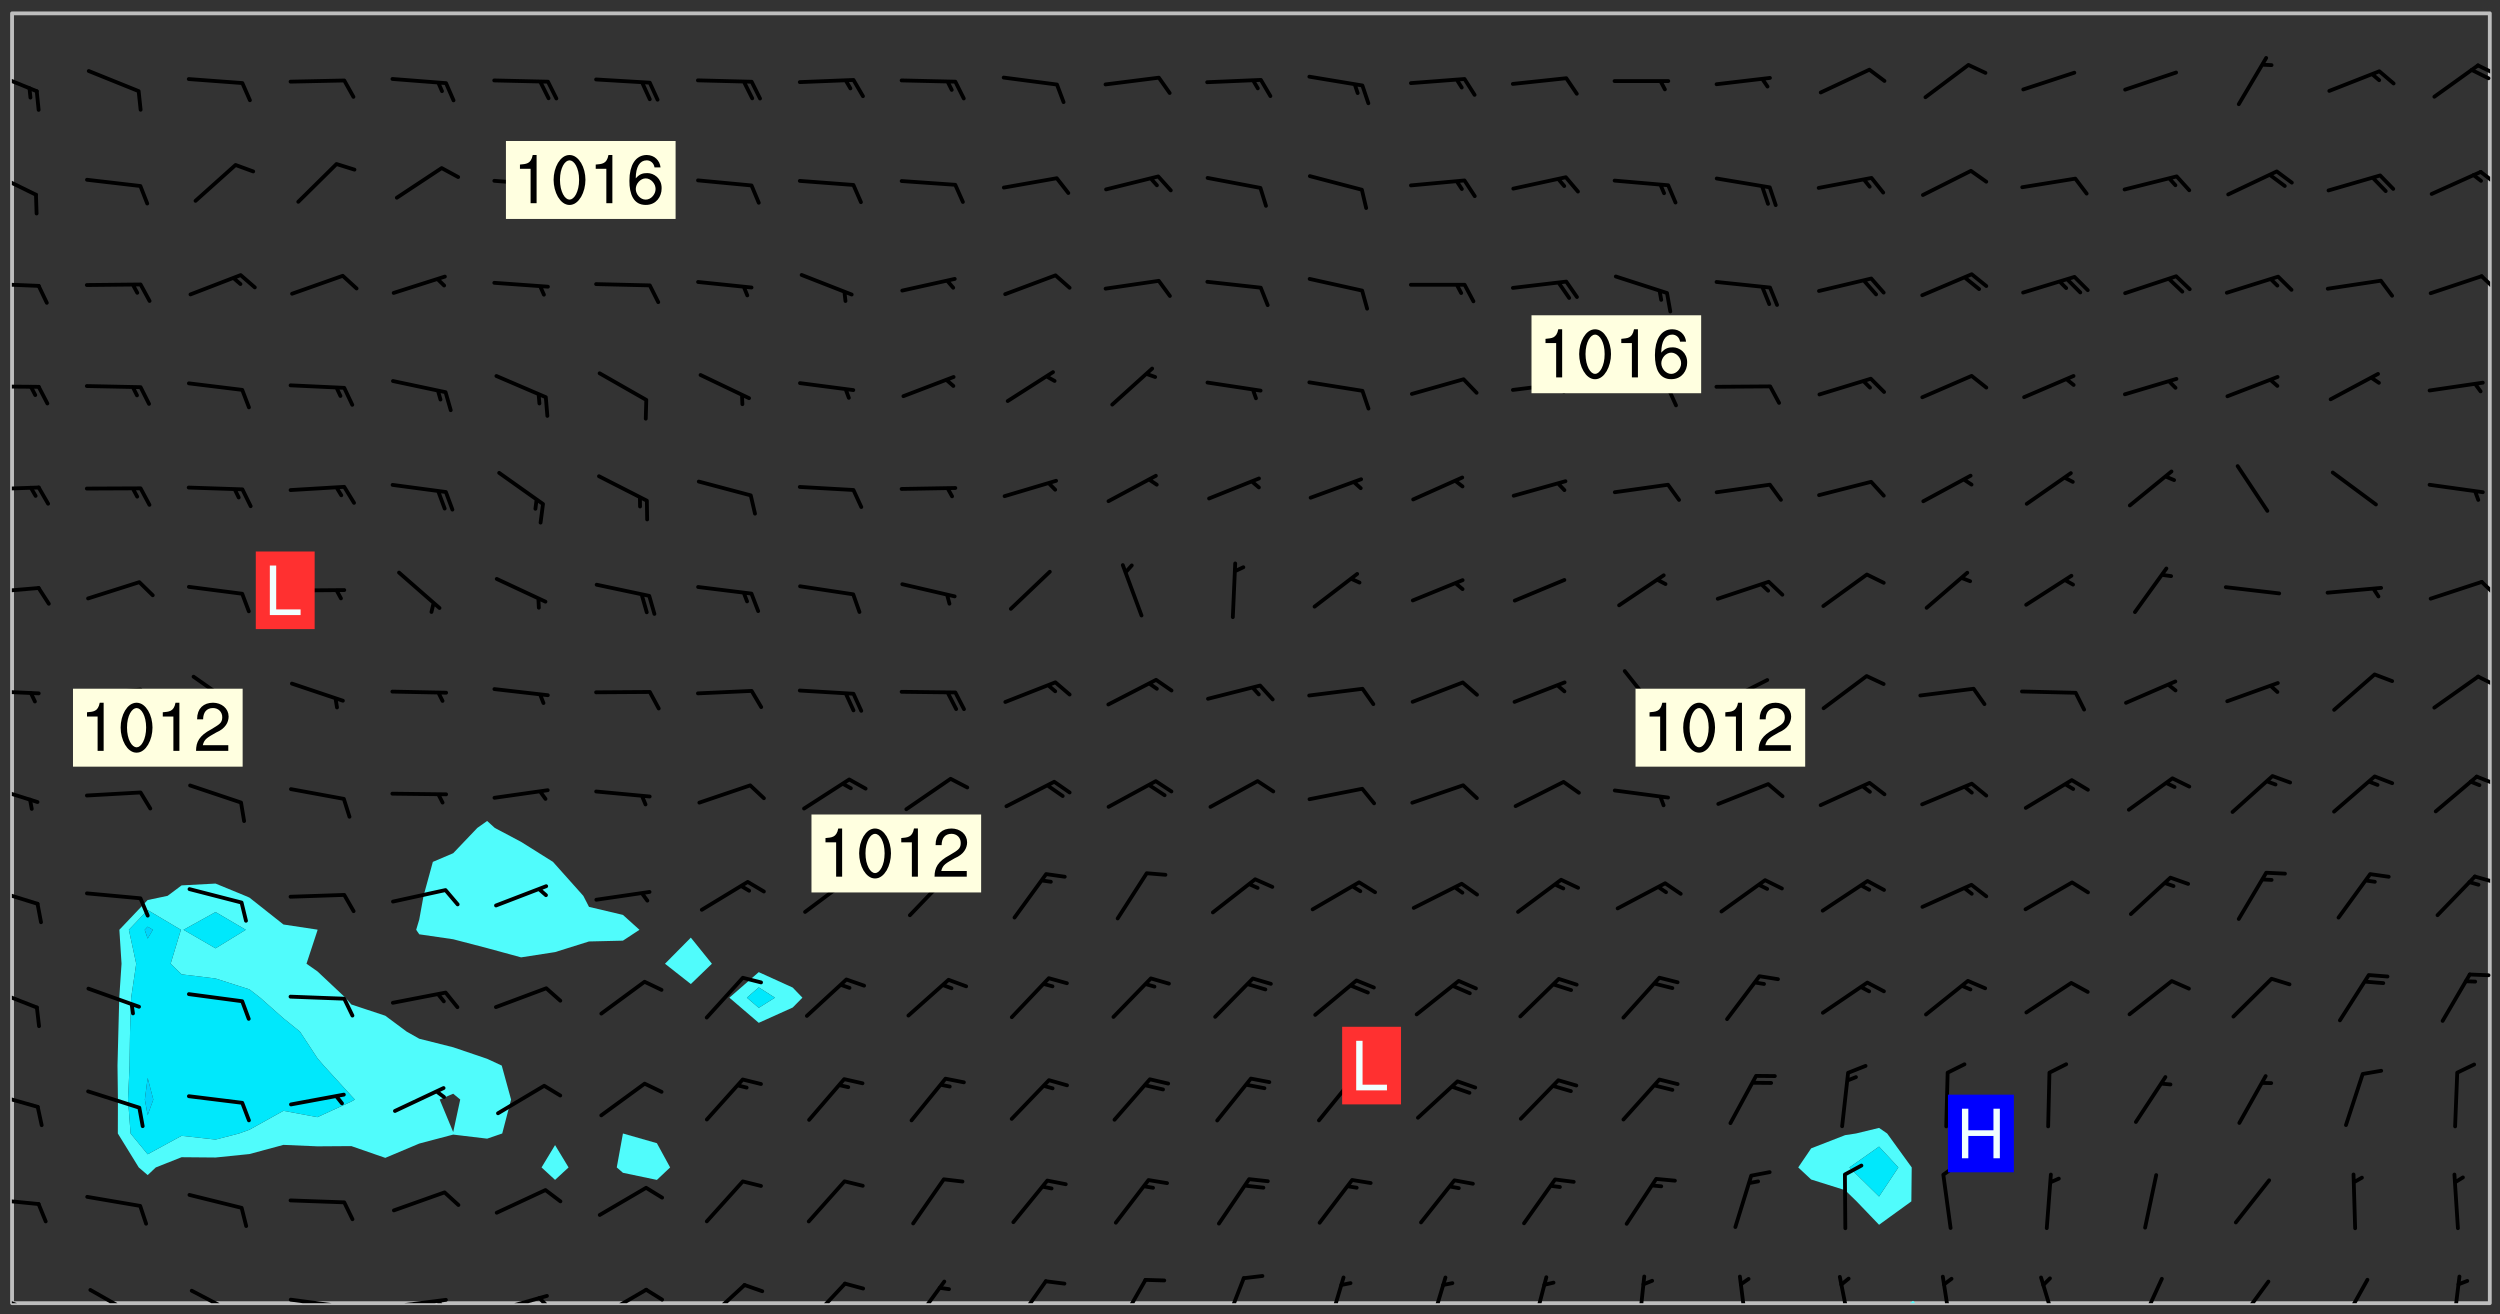 <svg xmlns="http://www.w3.org/2000/svg" role="img" xmlns:xlink="http://www.w3.org/1999/xlink" viewBox="142.45 309.95 326.84 171.84"><rect x="142.45" y="309.95" width="326.84" height="171.84" fill="#333333" stroke="none"/><defs><clipPath id="a"><path d="M144 311.672h1v168.656h-1zm0 0"/></clipPath><clipPath id="b"><path d="M144 311.672h324v168.656H144zm0 0"/></clipPath><clipPath id="c"><path d="M392 480h1v.328h-1zm0 0"/></clipPath><clipPath id="d"><path d="M467 311.672h1v168.656h-1zm0 0"/></clipPath><clipPath id="e"><path d="M144 478h4v2.328h-4zm0 0"/></clipPath><clipPath id="f"><path d="M154 478h7v2.328h-7zm0 0"/></clipPath><clipPath id="g"><path d="M167 478h7v2.328h-7zm0 0"/></clipPath><clipPath id="h"><path d="M180 479h8v1.328h-8zm0 0"/></clipPath><clipPath id="i"><path d="M186 480h2v.328h-2zm0 0"/></clipPath><clipPath id="j"><path d="M193 479h8v1.328h-8zm0 0"/></clipPath><clipPath id="k"><path d="M199 479h2v1.328h-2zm0 0"/></clipPath><clipPath id="l"><path d="M206 479h9v1.328h-9zm0 0"/></clipPath><clipPath id="m"><path d="M212 479h3v1.328h-3zm0 0"/></clipPath><clipPath id="n"><path d="M220 478h8v2.328h-8zm0 0"/></clipPath><clipPath id="o"><path d="M226 478h4v2.328h-4zm0 0"/></clipPath><clipPath id="p"><path d="M234 477h7v3.328h-7zm0 0"/></clipPath><clipPath id="q"><path d="M247 477h7v3.328h-7zm0 0"/></clipPath><clipPath id="r"><path d="M261 477h6v3.328h-6zm0 0"/></clipPath><clipPath id="s"><path d="M274 477h6v3.328h-6zm0 0"/></clipPath><clipPath id="t"><path d="M288 477h5v3.328h-5zm0 0"/></clipPath><clipPath id="u"><path d="M302 476h4v4.328h-4zm0 0"/></clipPath><clipPath id="v"><path d="M315 476h4v4.328h-4zm0 0"/></clipPath><clipPath id="w"><path d="M329 476h3v4.328h-3zm0 0"/></clipPath><clipPath id="x"><path d="M342 476h3v4.328h-3zm0 0"/></clipPath><clipPath id="y"><path d="M356 476h2v4.328h-2zm0 0"/></clipPath><clipPath id="z"><path d="M369 476h3v4.328h-3zm0 0"/></clipPath><clipPath id="A"><path d="M382 476h3v4.328h-3zm0 0"/></clipPath><clipPath id="B"><path d="M396 476h2v4.328h-2zm0 0"/></clipPath><clipPath id="C"><path d="M409 476h3v4.328h-3zm0 0"/></clipPath><clipPath id="D"><path d="M421 476h5v4.328h-5zm0 0"/></clipPath><clipPath id="E"><path d="M434 477h6v3.328h-6zm0 0"/></clipPath><clipPath id="F"><path d="M448 477h5v3.328h-5zm0 0"/></clipPath><clipPath id="G"><path d="M462 476h3v4.328h-3zm0 0"/></clipPath><clipPath id="H"><path d="M144 466h4v2h-4zm0 0"/></clipPath><clipPath id="I"><path d="M144 452h4v3h-4zm0 0"/></clipPath><clipPath id="J"><path d="M144 438h4v4h-4zm0 0"/></clipPath><clipPath id="K"><path d="M465 437h3v1h-3zm0 0"/></clipPath><clipPath id="L"><path d="M144 425h4v4h-4zm0 0"/></clipPath><clipPath id="M"><path d="M465 424h3v2h-3zm0 0"/></clipPath><clipPath id="N"><path d="M144 412h4v4h-4zm0 0"/></clipPath><clipPath id="O"><path d="M465 411h3v2h-3zm0 0"/></clipPath><clipPath id="P"><path d="M144 400h4v1h-4zm0 0"/></clipPath><clipPath id="Q"><path d="M466 398h2v2h-2zm0 0"/></clipPath><clipPath id="R"><path d="M144 386h4v2h-4zm0 0"/></clipPath><clipPath id="S"><path d="M466 385h2v3h-2zm0 0"/></clipPath><clipPath id="T"><path d="M144 373h4v2h-4zm0 0"/></clipPath><clipPath id="U"><path d="M144 360h4v1h-4zm0 0"/></clipPath><clipPath id="V"><path d="M144 346h4v2h-4zm0 0"/></clipPath><clipPath id="W"><path d="M466 345h2v4h-2zm0 0"/></clipPath><clipPath id="X"><path d="M144 332h4v4h-4zm0 0"/></clipPath><clipPath id="Y"><path d="M466 332h2v3h-2zm0 0"/></clipPath><clipPath id="Z"><path d="M144 318h4v5h-4zm0 0"/></clipPath><clipPath id="aa"><path d="M466 318h2v2h-2zm0 0"/></clipPath><clipPath id="ab"><path d="M465 318h3v3h-3zm0 0"/></clipPath><g id="ac" clip-path="url(#clip1)"><path fill="#fff" fill-opacity="0" fill-rule="evenodd" d="M0 0h1000v1000H0zm0 0"/><path fill="#d3d3d3" fill-opacity="0" fill-rule="evenodd" d="M162.152 355.867l-.234.293.059.234.117.172.176.234.293.348.113.059.117-.172.059-.234.176-.176.465-.176h.699l.234.293.289.816.059.176.176.23.352.234.699.699.172.176.234.348.234.41.289.582.41.465.23.234.234.176.117.23.176.293.172 1.164v.234l.059.289.059.117.117.117.348.41.117.172.176.176.176.234.117.172.172.352.059.234.234.406.234-.059-.176.176-.059.93h-.582l-.234-.113-.348.113-.117.117-.059.293-.059.176-.117.172-.465.293-.059.234-.059.113v.645l.059.172v.41l.059.059v.406l.059.406.117.176.059.059.23.641-.059.293v.699l-.059.582v.234l-.059.23-.055.352v1.922l.055.117h.426l-.367.117-.023.352.891 1.168 1.742.539 1.34.359v.539l.09.809.535.715 1.52.27.891-.086.09 1.164.535.18 1.16-.18 2.055-.984 1.16-.363 1.879-.176 1.695-.18-.18.719-1.516.086-1.25.09-.805.27-1.074.809.27.719.535.898-.18.625-.266.809.266 1.078.625.898.805.18 1.25-.18-.266.723.098.504.055.293v.172l.059.293v.406l.176.117.352.117h.406l.293-.176.113-.117.059-.117.117-.23.059-.176.352-.465.23-.176.176-.059.176.059.059.176.117.988.055.469.059.172.117.234.176.059.816.059h.289l.117.234.059.406.059.352v1.105l.117.293.117.348.289.699.176.352.582.754.352.176.172.059.469.234.641.465.348.234.293.176.293.055.23.062.816.348.293.176.113.172.352.352.117.176.523.641v.289l.059.352v.348l.059.352.059.289.117.059.172.059h.176l.582.234.176.117.176.289.176.234.113.234.293.23.117.117v.41l.059.055.289.234.234.117.059.117.117.172.059.117.23.234.059.176.234.059.117.059-.117.113-.059.117v.117l-.117.293-.117.289v.582l.176.117.117.059.059.117.117.117.113.059.176.348.059.352.059.406v.176l-.059.176-.117.699v.172l.117.176.293.293h.406l.176.117.117.172.117.293v.234h-.527l-.23-.234h-.234l-.176.059-.059.699.059.348.117.176.176.41.117.23.289.469.176.055h.523l.234.059.758.641.059.293v.234l.059.059.23.348v.352l-.117.172v.293l.293.289.293.176.172.059.293.176.293.117.582.406.289.234.293.176.219.16.016.012.23.176.641.523.176.234.117.176.176.176.113.172v.641l.117.176.469.117.582.117.234.059.23.113.293.117.113.059.586.352.289.172.176.062.176.055.176.059.699.352.289.176.234.055.289.176.234.117.641.406.293.117.172.059.234.059.41.059.23.059.234.117.059.172-.41.176.469.059.059.293.113.234.176.055.234.059.176.059.406.117.641.234.117.172.059.234v.176l-.059.117-.059.406.234.234.117.059.348.117.641.23.176.117.289.117.176.176.234.465.582 1.105.176.176.348.176.176.117.352.117 1.047.523.234.059.465.113.293.059.465.176.758.582.234.234.348.465.176.176.289.234.816.699.293.176.289.289.293.176.293.289.695.641.176.176.293.234.289.234.469.289.641.582.348.234.234.293.348.348.352.465.934.992.348.406.117.176.234.059.113.117.645.176.23.113.234.059.293.176.23.117.934.699.406.406.234.176.406.176.234.117.816.348.348.234.234.117.293.289.23.117.758.352.352.172.23.059.293.117.234.059.871.176h.816l.469.23.172.059.875.699.465.117.293.059.176.059.23.059.469.059.348.059.352.059.406.059h.293l.172.059v.23l.176.176h.293l.348.059.352.059.699.117h.641l.465-.234.293-.176.172-.117.41-.172.289-.176.934-.465.469-.293.523-.293.465-.172.465-.176 1.051-.465.289-.117.41-.117.289-.117.527-.176 1.516-.699.582-.348.289-.059.293-.059.348-.117.875-.23.352-.117h.113l.234-.059.875-.234.234-.059h.812l.352-.059.816-.117.172-.059.352-.055.293-.059.23-.059.816-.176.176-.059h.348l.234-.059.465-.117.758-.172.234-.059h.348l.41-.117.289-.059 1.285-.059h.289l.41-.059.23-.059h.176l.875-.117h.406l.41-.117h.348l.352-.113.871-.059h1.75l1.047.289.41.117.289.117.352.117.289.117 1.051.172.289.059h.293l.293.059.172.059.41.059.172.059.117.059h.117l.117.059.352.059h.113l.41.066 1.922.395 1.926.395 1.52.449 1.695.719 2.145.805 1.605-.719 1.43-.805 1.16-1.078 1.25-.449 3.035-.719 1.875-.359 2.145-1.348 2.234-1.254 2.5-1.258 1.695-.449 1.785-.18 1.16-.27.625.539 1.34-.27.715-.988.984-1.344.445-.18.805-.359 1.875-.539 1.785-.449 1.25-.27 1.16-.09 1.699-.09 1.961-.27 1.25-.09h.539l.625-.09h.891l2.145-.18 2.41-.18 2.59-.09 1.695.18 1.609.09 1.43.359 1.16.719 1.875.988 1.16 1.527.266.715.629.09.355.898.535.539.535 1.527 1.074.359h.535l-.805.535.09 1.707.715 2.695.891.805.895.988.715 1.258 1.785.539 1.52-.18.355 1.344 1.609-.805.98-.539.27.27.316-.215.219-.145.801.449.449-.359h.355l.535-.27.539-.719.535-.27.625-.988 1.16.449.84.371 1.395.617 1.695-.18h1.605l1.785.09.18-1.707.535-1.344.805.27.492.848.402.406-.09.539v.359l.715.449.711-.27h1.43l.359.988.445 1.258.715 1.344 1.25.629 1.695.629.715-.18.18-.539.98-.09.449.359.086 1.258-.266.629-.535.18v.539l.715.984.266.539.984.988.801 1.078-.266.359-.09.898-.625 2.332-.355 2.066-.09 1.793-.18.719-.09.539v1.438l-.98 1.883-.359 1.707-.535.898-.805 1.168-.266.539 2.055 1.254.086.359-.355.539-.09-.18v.809l.09 1.438-.445.715-1.074.094-.266.715.535.898.805.719 1.16.809 1.34.27.445.359-.355.449-1.789-.09-1.25-.449-.715-.719-.625-.09-.176 3.59-.188 1.309h89.359V311.703h-55.27v49.082l.762.125 3.289.543 2.023 2.836v2.754l2.352.332 2.348.332h4.051l-1.379 4.16-2.023.707-2.023.703-.543.344-2.594 1.617-.188.117-2.023-2.078-.73-2.742-2.672-2.078-1.375-3.5-.066-.082-1.957-2.672 2.75-1.418v-49.082H294.422v91.414l.117.031.133.012.074.074.105.047.09.059.086.059.09.059.297.297.059.09.031.117.027.117.016.137-.031.117-.059.09-.059.086-.043.105-.047.102-.027.121v.145l.176.27.148.148.074.086.074.074.043.105.062.09.059.086.043.105.059.09.047.102.043.105.059.086.117.18.074.074.062.086.059.09.043.105.059.09.059.086.062.09.059.09.043.102.117.18.074.074.059.086.074.074.09.059.105.047h.148l.133-.016.133.016.102-.047.074-.074.047-.102-.016-.133v-.148l-.047-.105-.027-.117-.047-.102-.027-.121-.043-.102-.062-.09-.043-.102-.043-.105-.031-.117-.016-.133-.012-.137.086-.059.059-.086.121-.031.043.105.016.133v.117l.059.102.059.09.09.059.148.148.059.09.043.105-.012.102.086.059.105.047.086.059.09.059.074.074-.117.027-.105.047-.086.059-.074.074-.059.09-.062.086-.027.121-.047.102-.043.105-.031.117-.012.133-.016.133v.148l.027.117.047.105.043.102.059.09.074.074.09.059.074.074.09.059.059.09.043.105.047.102.117.031.133.016h.148l.117-.031.105.043.043.105.047.102.027.121L299.5 410l.027.117.031.121.027.117.105.043.102.047.133-.016.148.148.062.086.074.074.07.074.09.062.105.043.102.043.117.031.137.016.117-.031.074-.074.027-.117-.012-.133-.031-.121-.027-.117.043-.105h.117l.09.062.117.027h.148l.133.016h.148l.133.016.133-.016h.148l.133-.016.133-.012.137.012.117-.027.133-.016.191-.059-.059.176-.016.133-.027.121-.016.133-.059.086-.133.016-.105.047-.105.043-.117.031-.117.027-.266.031h-.148l-.133.016-.074.074.059.086.148.148.117.18.074.07.09.062.09.059.086.059.09.059.102.043.105.062.105.043.086.059.105.047.102.043.18.117.059.09-.043.102-.047.105.016.133.223.223.059.09.043.102.031.121.043.102.016.133.031.117.012.137.031.117.148.148.102.043.105.043.117.031.133.016.137.016h.117l.117-.031.09-.059.043-.105.047-.102.043-.105.031-.117.012-.133v-.148l-.012-.133-.016-.133-.031-.117-.043-.105-.047-.105-.043-.102-.043-.105-.016-.133.016-.133.027-.117.031-.117.027-.121.047-.102.09-.059.086-.062.074-.074.09-.059.223-.223.059-.086.074-.074.117-.18.059-.086v-.148l-.074-.074-.102-.047-.105-.043-.102-.043-.059-.09-.047-.105-.027-.117.09-.059.117-.031.102-.043.18-.117.148-.148.012-.133-.012-.105-.09-.059-.133.016h-.148l-.133.016-.133-.016-.121-.031-.086-.059-.074-.074-.059-.09-.062-.086-.117-.18-.059-.086.031-.121.086-.059.121-.031.059-.086v-.121l-.031-.117-.059-.09-.059-.086-.047-.105-.027-.117-.016-.133.059-.09.074-.074.09-.059.117-.18.074-.074.059-.086.148-.148.121-.031.133-.016.133.016.074.074.043.105.016.133-.031.117-.117.031-.133.012-.148.148-.043.105-.047.102-.027.121-.031.117v.148l.031.117.043.105.059.09.074.07.074.074.117.031.121.027.117-.027.133-.016h.117l.09.059.074.074.047.105.059.086.102.047.133.016.105.043.086.059-.012.105-.074.074-.18.117-.059.09-.09.059-.07.074-.074.074-.062.09-.027.117-.016.133.016.133-.016.133v.148l.016.133.027.117.031.121.074.074.09.059.086.059.09.059.117.031v.086l-.102.047-.09.059-.266.031-.117.027h-.148l-.105.043-.102.047-.059.09-.062.234-.012.133-.031.121-.016.133v.293l-.012.133.012.137.016.133.133.016.133.012.121.031.086.059.074.074.047.105.043.102.016.133v.445l-.016.133v.445l.031.266.027.117.016.133.031.117.086.211.031.266v.148l-.031.117-.027.117-.031.121-.027.117-.031.117-.031.121-.012.133-.016.133.09.059.117-.031.102.016.047.105-.031.266v.441l-.043.105-.047.105-.043.102-.043.105-.059.086-.031.121-.043.117-.031.117-.016.133.016.133.059.09.105.047.086.059.059.086-.012.137-.031.117-.043.102v.445l-.016.133v.148l-.031.117-.043.105-.027.117-.047.105-.043.102-.031.121-.027.117-.031.133-.031.117-.027.117-.043.105-.031.117-.031.121-.012.133-.016.133v.297l.027.117v.148l.047.398.027.117.059.09.121.031h.148l.133-.016.059.09v.117l-.059.09-.09.059-.102.043-.105.047-.09.059-.086.059-.137.016-.117-.031-.133-.016-.102.047-.062.086-.012.137-.016.133-.031.117-.027.117-.016.133-.031.121v.297l.016.133.031.117v.148l.012.133v.148l-.027.117-.047.102-.027.121-.031.117-.059.09-.074.074-.102.043-.105.047-.117.027-.121.031-.102-.047.059-.086.105-.047.027-.117.031-.117.027-.121.031-.117v-.148l.016-.133-.031-.117-.043-.105-.105.016-.074.074-.102.043-.09.062-.074.074-.043.102-.016.133-.031.117L304.25 426l-.031.117-.027.117-.031.121-.027.117-.031.117-.043.105-.09.059h-.09l-.117-.031-.031-.086.016-.137-.031-.117v-.148l-.012-.133v-.148l-.062-.234-.027-.121-.043-.102-.047-.105-.059-.086-.059-.09-.043-.105-.062-.086-.148-.148-.07-.074-.105-.047-.105-.043-.102-.043-.297-.297-.09-.074-.086-.059-.105-.043-.09-.062-.086-.059-.105-.043-.09-.059-.086-.062-.074-.07-.105-.047-.086-.059-.105-.043-.09-.062-.102-.043-.105-.043-.086-.059-.105-.047-.105-.043-.102-.047-.09-.059-.102-.043-.105-.043-.09-.062-.117-.027-.133-.016-.133.016H299.75l-.133.016-.117-.031-.09-.059-.074-.074-.09-.059-.102-.047h-.148l-.121-.027-.102-.043-.074-.074-.117-.18-.09-.059-.102-.043-.09-.062-.105-.043-.09-.059-.086-.059-.105-.047-.059-.086-.059-.09-.043-.105-.047-.102-.074-.074-.086-.059-.074-.074-.09-.059-.223-.223-.043-.105-.031-.266.105-.043h.145l.105.043.074.074.09.059.086.059.105.047.09.059.148.148.07.074.148.148.062.086.074.074.086.059.074.074.09.062.09.059.086.059.27.176.102.047.105.043.102.043.047-.074.059-.086.074-.074.07-.074.105.043.074.074.059.09.043.102.047.105.043.105.121.027.117-.027.074-.09.043-.105.059-.09.074-.074.105-.043.117-.027.133.012.09.059.148.148.059.09.043.105.047.102.043.105.043.102.105.047.105.043.133.016.086-.059.059-.09.074-.074.105-.043.117.027.105.047.102.043.105.043.102.047.18.117v.117l-.016.133.016.133.016.137.059.086.102.047.121.027.117.031h.148l.117-.031.059-.09.18-.117.059-.09.074-.074.059-.086.117-.18.18-.117.117.031.09.059.043.074-.016.133v.117l.09.059h.148l.133-.016.133-.012.266-.031.105-.043.117-.031.121-.027.074-.074.07-.074.062-.09-.016-.105-.047-.102-.102-.043-.105-.016-.117.027-.266.031h-.148l-.074-.074-.09-.059-.117-.031-.117-.027-.133-.016h-.148l-.133.016h-.297l-.105-.047-.148-.148-.043-.102-.059-.09.223-.223.086-.059.105-.043.117-.031.133-.016.133.016.137.016.102.043.133-.012.09-.062.102-.043.062-.09-.047-.102-.09-.059-.117-.031-.102-.043-.059-.09-.062-.09v-.117l.016-.133.105-.047.074-.07v-.121l-.09-.059-.031-.117.09-.059.074-.074.043-.105.059-.09.047-.102.016-.133v-.148l-.047-.105-.043-.102-.09-.059-.133-.016-.102-.043-.137-.016-.117-.031h-.445l-.133-.016-.133-.012-.133-.016-.117-.031h-.148l-.133-.016-.133-.012-.266-.031-.121-.043-.086-.059-.074-.074v-.148l.012-.133.105-.047.102-.043.133-.016h.152l.133-.016h.293l.121.031.102.043.09.059.234.062.121-.047.09-.059.102-.043.133-.016.105.043.102.047.133.012.121-.027h.145l.121-.031.117-.027.105-.047.074-.074.086-.059.148-.148.059-.086.047-.105.027-.117.016-.105-.102-.043-.09-.059-.117-.031-.105-.043-.09-.062-.074-.086-.074-.074-.102-.043-.105-.047-.102-.043-.059-.09-.047-.102-.086-.211-.062-.086-.059-.09-.074-.074-.086-.059h-.27l-.117.031-.09.059-.102.043-.133.016-.105-.016-.027-.117-.062-.09-.117-.031-.102-.043-.148-.148-.031-.117-.016-.105.074-.074.18-.117.117-.027.117-.031.137.016.102.043.105.043.102.047.105.043.117.031.133.016.117.027.133.016.105-.016.09-.059-.074-.074-.105-.043-.074-.074-.074-.09-.148-.148-.086-.059-.09-.059-.074-.074-.09-.059-.102-.047-.121-.027-.102-.047-.105-.043-.117-.031-.102-.043-.121-.031h-.148l-.117.031-.105.043-.086.062-.18.117-.086.059-.09.059-.105.047-.086.059-.105.043-.102.043-.105.047-.074.074-.059.09-.059.086-.047.105-.059.086-.074.074-.133-.012-.117-.031h-.117l-.074.074-.09.059-.074.074-.09.059-.086.059-.105.047-.102.043-.137.016-.102-.043-.148-.148-.105-.047h-.086l-.105.047-.102.043-.121.031-.117-.031-.074-.074v-.117l.031-.121.074-.07.059-.09.074-.074.117-.031.105-.043h.293l.133-.016.137-.016.102-.043.09-.059.102-.047.09-.059.133-.012.09.059.133.012.09-.059.086-.059.105-.043.09-.059.086-.062.09-.059.148-.148.059-.086.059-.09.105-.043.133-.016.117.027.121.031.059-.059.059-.09.031-.266.027-.117.105.012.133.016.102-.043.09-.059.059-.09.074-.074.059-.09.047-.102.012-.133-.012-.133-.047-.105-.148-.148-.059-.09-.059-.086-.043-.105v-.445l.016-.133v-.148l.012-.133-.059-.059-.09.059-.102-.043-.18-.117-.086-.059-.062-.09-.059-.09-.074-.074-.086-.059-.121.031-.102.012-.105.047-.086.059-.105.043-.148.148-.09.059-.086.059-.09.062-.105.043-.133.016v-.121l.105-.043.117-.031.074-.07.043-.105v-.148l-.027-.117-.148-.148-.133-.016h-.148l-.117.031-.105.043-.102.043-.09.062-.117.027-.074-.074.012-.133-.043-.102-.043-.105-.09-.059-.117.027-.121.031-.117.031-.102.043-.121.031-.102.043-.105.043-.09.059-.102.016v-.117l.016-.133-.059-.09-.074.043-.148.148-.059.09-.074.074-.047.105-.043.102-.074.074-.059.09-.074.074-.059.086-.074.074-.09.062-.074.07-.074.074-.102.016-.133.016-.105-.043v-.121l.148-.148.043-.102.059-.09.047-.102.043-.105.059-.09.031-.117.043-.102.031-.121.027-.117.047-.105.043-.102.043-.105.074-.07.09-.062.09-.059.102-.043h.297l.266-.031.105-.043-.074-.074-.117-.031-.105-.043-.09-.059-.102-.047-.09-.059-.102-.043-.105-.043-.09-.062-.086-.059-.105-.043-.102-.043-.121-.031-.117-.031-.102-.043L297.5 410.25l-.102-.043-.09-.059-.043-.105-.016-.133.102-.043.133-.016.137.016.133-.016.102-.043.059-.09.016-.105-.09-.059-.074-.074-.102-.043-.09-.059-.148-.148-.043-.105-.016-.133v-.293l-.059-.09-.09-.059-.074-.074-.043-.105-.031-.117-.059-.09-.074-.074-.117-.027-.074-.074-.09-.059-.09-.062-.086-.059-.074-.074-.059-.086-.047-.105-.086-.059-.148-.148-.195-.059-.133.016-.102.043-.074.074-.047.102-.043.105-.059.09-.059.086-.297.297-.09.059h-.086l-.062-.086-.043-.105.031-.117.059-.09.027-.117-.012-.133-.09-.062-.105.047-.117.027-.117.031-.27.176-.102.047-.117.027-.105.047-.09.059-.102.043-.059-.086-.047-.105.016-.133.047-.105.07-.074.074-.07.059-.09v-.148l-.043-.105h-.238l-.102.047-.031.117-.027.117-.031.121-.074.043-.133.016-.074-.047-.043-.102-.043-.105-.047-.102-.043-.105-.121.031-.102.043-.133.016-.117.031-.105.043-.09.059-.102.047-.121.027-.133.016-.102-.043-.059-.09-.047-.105-.043-.102-.043-.105v-.117l.059-.09.086-.059.18-.117.102-.047.105-.043.105-.059.102-.043.09-.062.102-.043.105-.059.102-.047.09-.059.105-.043.102-.043.09-.062.102-.043.137-.016.117.031.102.043.121.031.102.043.105.047.102.043.105.043.102.047.105.043.102.043.105.047.086.059.105.043.117.031.105.043.102.047.09.059.105.043.102.043.105.047.117.027.102.047.121.027h.148l.086-.059.016-.102.059-.09-.027-.117-.074-.074-.117-.18-.074-.074-.09-.074-.18-.117-.086-.059-.105-.043-.102-.047-.27-.176-.059-.09-.074-.074-.059-.09-.043-.102-.031-.117-.016-.137v-.562l-.012-.133-.016-.133-.031-.117-.016-.133-.012-.133-.031-.121-.223-.223-.059-.086-.016-.105.031-.117.133-.016v-91.414H172.992v1.453l-.059.234-.352 1.051-.172.523-.117.348-.176.41-.117.172-.234.293-.23.059h-.352l-.117.059-.23.406v.293l.117.176.23.23.117.234.641.758.293.465.176.234.23.352.234.348.641.816.176.465.172.41.117.695.176.469.117 1.398.059.465v.875l.117 1.047v4.781l-.059.465-.352 1.281-.176.523-.113.41-.352.93L172.934 336l-.234.582-.117.176-.172.348-.176.406-.352.816-.059.293-.113.293-.117.289-.059.176-.117.875-.059.406-.059.117-.059.176-.059.172-.23.527-.117.172v.234l-.117.234-.059.172-.176.586v.289l-.059.176v.293l-.059.113-.059.527v.172l-.055.234v2.621l-.176.816-.117.176-.176.234-.117.172-.113.234-.586.934-.23.289-.293.465-.176.234-.289.352-.352.699-.113.23-.176.41-.176.23-.406.527-.816.699-.293.172-.289.234-.176.117-.176.176-.523.406-.527.176-.172.176-.234.055-.641.176h-.758m12.211 31.023l-1.074.449.359.895 1.25-.715.445-.539-.98-.09"/><path fill="#d3d3d3" fill-opacity="0" fill-rule="evenodd" d="M201.508 416.598h-.895l.449.629.98.359.805-.09.445-.988-.176.09-.715-.355-.895.355m154.621 59.07l-.059-.523v-.293l.113-.293.059-.23.469-.469h.113l.117-.113.117-.059h.176l.234-.059h.348l.234.059.117.059.23.172.059.176.117.582v.293l-.117.176-.172.289-.176.176-.527.523-.23.234-.117.059h-.176l-.117-.059-.406-.293-.176-.117-.117-.059-.059-.113-.055-.117m6.641-10.957l-.059-.172v-1.109l.059-.172.176-.059.172-.059h.176l.234-.059.117.059.059.699-.059.172-.117.176-.117.059-.234.523-.113.059h-.234l-.059-.117m9.613-14.391l-.117-.176v-.699l.293-.875.117-.172.176-.352.113-.23.117-.293.352-.758.117-.23.172-.234h.176l.117-.059h.641l.117.059.234.234.172.113.352.293.117.117.113.176v.113l.117.059.117.117v.699l-.059.176v.23l-.059.176-.348 1.051-.117.23-.117.234-.117.059-.23.234-.641.289h-.875l-.41-.117-.641-.465"/><path fill="none" stroke="#bebebe" stroke-linecap="round" stroke-linejoin="round" stroke-miterlimit="10" stroke-width=".5" d="M467.957 311.695H144.027v168.625h323.93v-168.625"/><g clip-path="url(#a)"><path fill="#fff" fill-opacity="0" fill-rule="evenodd" d="M144 475.891v4.438h.004H144V311.672h.004H144v164.219"/></g><g clip-path="url(#b)"><path fill="#fff" fill-opacity="0" fill-rule="evenodd" d="M144.004 480.328V311.672h26.625v113.793l-4.438.238-1.832 1.367-2.605.547-3.699 3.891.285 4.438-.297 4.438-.117 4.438-.113 4.441.055 4.438-.012 4.438 2.734 4.438 1.164 1 1.066-1 3.371-1.336 4.438.039 4.438-.453 4.441-1.199 4.438.191 4.438-.031 4.438 1.539 4.441-1.871 4.438-1.172 4.438.531 1.973-.676 1.156-4.438-1.219-4.438-1.91-.887-4.438-1.508-4.438-1.117-1.645-.93-2.797-2.078-4.438-1.469-.777-.891-3.66-3.441-1.426-.996 1.426-4.332.023-.105-.023-.02-4.438-.672-4.441-3.512-.539-.234-3.898-1.605V311.672h35.508v105.609l-1.285.91-3.152 3.305-2.66 1.133-1.215 4.441-.562 3.09-.402 1.348.402.59 4.438.648 4.438 1.156 4.438 1.211 4.441-.688v25.227l-1.766 2.922 1.766 1.629 1.766-1.629-1.766-2.922v-25.227l4.438-1.391 4.438-.105v25.207l-.809 4.438.809.703 4.438.93 1.73-1.633-1.73-3.168-4.438-1.27v-25.207l2.16-1.422-2.16-1.945-4.438-1.051-.742-1.441-3.695-4.137-.27-.305-4.172-2.617-3.434-1.82-1.004-.91V311.672h26.629v120.859l-3.379 3.414 3.379 2.656 2.754-2.656-2.754-3.414V311.672h8.879v125.371l-3.84 3.34 3.84 3.289 4.438-2 1.273-1.289-1.273-1.324-4.438-2.016v-125.371h146.465v145.734l-3.004.73-1.434.219-4.438 1.727-1.691 2.492 1.691 1.582 4.438 1.395 1.504 1.465 2.934 3.059 4.223-3.059.047-4.441-3.211-4.438-1.059-.73V311.672h79.887v168.656h-75.156l-.293-.32-.359.32H144.004"/></g><path fill="#50fcfc" fill-rule="evenodd" d="M157.867 453.699l-.055-4.438.113-4.441.117-4.438.297-4.438-.285-4.438 3.699-3.891v1.309l-2.457 2.582.961 4.438-.66 4.438-.148 4.438-.062 4.441-.199 4.438.332 4.438 2.234 2.719 4.438-2.414 4.438.492 3.078-.797 1.359-.492 4.441-2.473 4.438.832 4.438-2.039.457-.266-.457-.492-3.609-3.945-.828-.969-2.281-3.473-2.156-1.738-3.043-2.699-1.398-1.082-4.438-1.426-4.438-.543-1.434-1.387 1.344-4.438-4.348-2.582v-1.309l2.605-.547 1.832-1.367 4.438-.238v3.723l-4.188 2.32 4.188 2.426 3.953-2.426-3.953-2.32v-3.723l3.898 1.605.539.234 4.441 3.512 4.438.672.023.02-.023.105-1.426 4.332 1.426.996 3.66 3.441.777.891 4.438 1.469 2.797 2.078 1.645.93 4.438 1.117v6.07l-1.766.762 1.766 4.254.918-4.254-.918-.762v-6.07l4.438 1.508 1.91.887 1.219 4.438-1.156 4.438-1.973.676-4.438-.531-4.438 1.172-4.441 1.871-4.438-1.539-4.438.031-4.438-.191-4.441 1.199-4.438.453-4.438-.039-3.371 1.336-1.066 1-1.164-1-2.734-4.438.012-4.438"/><path fill="#00e8fc" fill-rule="evenodd" d="M159.52 458.137l-.332-4.438.199-4.438.062-4.441.148-4.438.66-4.438-.961-4.438 2.457-2.582v2.176l-.387.406.387 1.148v18.215l-.367 2.828.367 2.043.742-2.043-.742-2.828v-18.215l.68-1.148-.68-.406v-2.176l4.348 2.582-1.344 4.438 1.434 1.387 4.438.543 4.438 1.426 1.398 1.082 3.043 2.699 2.156 1.738 2.281 3.473.828.969 3.609 3.945.457.492-.457.266-4.438 2.039-4.438-.832-4.441 2.473-1.359.492-3.078.797-4.438-.492-4.438 2.414-2.234-2.719"/><path fill="#00d4fc" fill-rule="evenodd" d="M161.754 432.656l-.387-1.148.387-.406.68.406-.68 1.148m0 23.086l-.367-2.043.367-2.828.742 2.828-.742 2.043"/><path fill="#00e8fc" fill-rule="evenodd" d="M170.629 433.934l-4.188-2.426 4.188-2.32 3.953 2.32-3.953 2.426"/><path fill="#50fcfc" fill-rule="evenodd" d="M197.262 432.098l-.402-.59.402-1.348.562-3.09 1.215-4.441 2.66-1.133 3.152-3.305 1.285-.91 1.004.91 3.434 1.82v6.914l-.121.145.121.047.105-.047-.105-.145v-6.914l4.172 2.617.27.305 3.695 4.137.742 1.441 4.438 1.051 2.16 1.945-2.16 1.422-4.438.105-4.438 1.391-4.441.688-4.438-1.211-4.438-1.156-4.438-.648"/><path fill="#fff" fill-opacity="0" fill-rule="evenodd" d="M201.699 452.938l-1.766.762 1.766 4.254.918-4.254-.918-.762"/><path fill="#00e8fc" fill-rule="evenodd" d="M210.574 427.117l-.121-.047.121-.145.105.145-.105.047"/><path fill="#50fcfc" fill-rule="evenodd" d="M215.016 464.203l-1.766-1.629 1.766-2.922 1.766 2.922-1.766 1.629m8.875-.926l-.809-.703.809-4.438 4.438 1.27 1.73 3.168-1.73 1.633-4.438-.93m8.875-24.676l-3.379-2.656 3.379-3.414 2.754 3.414-2.754 2.656m8.879 5.07l-3.84-3.289 3.84-3.34v1.992l-1.551 1.348 1.551 1.328 2.117-1.328-2.117-1.348v-1.992l4.438 2.016 1.273 1.324-1.273 1.289-4.438 2"/><path fill="#00e8fc" fill-rule="evenodd" d="M241.645 441.711l-1.551-1.328 1.551-1.348 2.117 1.348-2.117 1.328"/><path fill="#50fcfc" fill-rule="evenodd" d="M379.234 464.156l-1.691-1.582 1.691-2.492 4.438-1.727 1.434-.219 3.004-.73v2.445l-3.875 2.723 3.875 3.805 2.527-3.805-2.527-2.723v-2.445l1.059.73 3.211 4.438-.047 4.441-4.223 3.059-2.934-3.059-1.504-1.465-4.438-1.395"/><path fill="#00e8fc" fill-rule="evenodd" d="M388.109 466.379l-3.875-3.805 3.875-2.723 2.527 2.723-2.527 3.805"/><g clip-path="url(#c)"><path fill="#50fcfc" fill-rule="evenodd" d="M392.188 480.328l.359-.32.293.32h-.652"/></g><g clip-path="url(#d)"><path fill="#fff" fill-opacity="0" fill-rule="evenodd" d="M467.996 480.328H468V311.672h-.004H468v168.656h-.004"/></g><g clip-path="url(#e)"><path fill="none" stroke="#000" stroke-linecap="round" stroke-linejoin="round" stroke-miterlimit="10" stroke-width=".5" d="M147.262 481.629l-6.523-2.602"/></g><g clip-path="url(#f)"><path fill="none" stroke="#000" stroke-linecap="round" stroke-linejoin="round" stroke-miterlimit="10" stroke-width=".5" d="M160.371 482.066l-6.109-3.473"/></g><g clip-path="url(#g)"><path fill="none" stroke="#000" stroke-linecap="round" stroke-linejoin="round" stroke-miterlimit="10" stroke-width=".5" d="M173.742 481.965l-6.223-3.27"/></g><g clip-path="url(#h)"><path fill="none" stroke="#000" stroke-linecap="round" stroke-linejoin="round" stroke-miterlimit="10" stroke-width=".5" d="M187.43 480.793l-6.969-.93"/></g><g clip-path="url(#i)"><path fill="none" stroke="#000" stroke-linecap="round" stroke-linejoin="round" stroke-miterlimit="10" stroke-width=".5" d="M186.414 480.656l.43 1.152"/></g><g clip-path="url(#j)"><path fill="none" stroke="#000" stroke-linecap="round" stroke-linejoin="round" stroke-miterlimit="10" stroke-width=".5" d="M200.746 479.887l-6.973.883"/></g><g clip-path="url(#k)"><path fill="none" stroke="#000" stroke-linecap="round" stroke-linejoin="round" stroke-miterlimit="10" stroke-width=".5" d="M199.73 480.016l.707 1"/></g><g clip-path="url(#l)"><path fill="none" stroke="#000" stroke-linecap="round" stroke-linejoin="round" stroke-miterlimit="10" stroke-width=".5" d="M213.957 479.371l-6.762 1.918"/></g><g clip-path="url(#m)"><path fill="none" stroke="#000" stroke-linecap="round" stroke-linejoin="round" stroke-miterlimit="10" stroke-width=".5" d="M212.973 479.648l.848.883"/></g><g clip-path="url(#n)"><path fill="none" stroke="#000" stroke-linecap="round" stroke-linejoin="round" stroke-miterlimit="10" stroke-width=".5" d="M226.93 478.566l-6.078 3.527"/></g><g clip-path="url(#o)"><path fill="none" stroke="#000" stroke-linecap="round" stroke-linejoin="round" stroke-miterlimit="10" stroke-width=".5" d="M226.93 478.566l2.082 1.293"/></g><g clip-path="url(#p)"><path fill="none" stroke="#000" stroke-linecap="round" stroke-linejoin="round" stroke-miterlimit="10" stroke-width=".5" d="M239.789 477.949l-5.168 4.762"/></g><path fill="none" stroke="#000" stroke-linecap="round" stroke-linejoin="round" stroke-miterlimit="10" stroke-width=".5" d="M239.789 477.949l2.316.812"/><g clip-path="url(#q)"><path fill="none" stroke="#000" stroke-linecap="round" stroke-linejoin="round" stroke-miterlimit="10" stroke-width=".5" d="M252.922 477.766l-4.805 5.125"/></g><path fill="none" stroke="#000" stroke-linecap="round" stroke-linejoin="round" stroke-miterlimit="10" stroke-width=".5" d="M252.922 477.766l2.371.641"/><g clip-path="url(#r)"><path fill="none" stroke="#000" stroke-linecap="round" stroke-linejoin="round" stroke-miterlimit="10" stroke-width=".5" d="M265.906 477.492l-4.141 5.676"/></g><path fill="none" stroke="#000" stroke-linecap="round" stroke-linejoin="round" stroke-miterlimit="10" stroke-width=".5" d="M265.305 478.316l1.215.172"/><g clip-path="url(#s)"><path fill="none" stroke="#000" stroke-linecap="round" stroke-linejoin="round" stroke-miterlimit="10" stroke-width=".5" d="M279.176 477.457l-4.051 5.742"/></g><path fill="none" stroke="#000" stroke-linecap="round" stroke-linejoin="round" stroke-miterlimit="10" stroke-width=".5" d="M279.176 477.457l2.434.309"/><g clip-path="url(#t)"><path fill="none" stroke="#000" stroke-linecap="round" stroke-linejoin="round" stroke-miterlimit="10" stroke-width=".5" d="M292.207 477.277l-3.48 6.102"/></g><path fill="none" stroke="#000" stroke-linecap="round" stroke-linejoin="round" stroke-miterlimit="10" stroke-width=".5" d="M292.207 477.277l2.453.074"/><g clip-path="url(#u)"><path fill="none" stroke="#000" stroke-linecap="round" stroke-linejoin="round" stroke-miterlimit="10" stroke-width=".5" d="M305.055 477.055l-2.547 6.547"/></g><path fill="none" stroke="#000" stroke-linecap="round" stroke-linejoin="round" stroke-miterlimit="10" stroke-width=".5" d="M305.055 477.055l2.438-.289"/><g clip-path="url(#v)"><path fill="none" stroke="#000" stroke-linecap="round" stroke-linejoin="round" stroke-miterlimit="10" stroke-width=".5" d="M318.098 476.961l-2.004 6.734"/></g><path fill="none" stroke="#000" stroke-linecap="round" stroke-linejoin="round" stroke-miterlimit="10" stroke-width=".5" d="M317.809 477.941l1.203-.242"/><g clip-path="url(#w)"><path fill="none" stroke="#000" stroke-linecap="round" stroke-linejoin="round" stroke-miterlimit="10" stroke-width=".5" d="M331.422 476.965l-2.02 6.73"/></g><path fill="none" stroke="#000" stroke-linecap="round" stroke-linejoin="round" stroke-miterlimit="10" stroke-width=".5" d="M331.125 477.941l1.203-.238"/><g clip-path="url(#x)"><path fill="none" stroke="#000" stroke-linecap="round" stroke-linejoin="round" stroke-miterlimit="10" stroke-width=".5" d="M344.613 476.93l-1.777 6.797"/></g><path fill="none" stroke="#000" stroke-linecap="round" stroke-linejoin="round" stroke-miterlimit="10" stroke-width=".5" d="M344.355 477.918l1.195-.281"/><g clip-path="url(#y)"><path fill="none" stroke="#000" stroke-linecap="round" stroke-linejoin="round" stroke-miterlimit="10" stroke-width=".5" d="M357.414 476.836l-.746 6.984"/></g><path fill="none" stroke="#000" stroke-linecap="round" stroke-linejoin="round" stroke-miterlimit="10" stroke-width=".5" d="M357.309 477.852l1.137-.457"/><g clip-path="url(#z)"><path fill="none" stroke="#000" stroke-linecap="round" stroke-linejoin="round" stroke-miterlimit="10" stroke-width=".5" d="M369.918 476.844l.875 6.973"/></g><path fill="none" stroke="#000" stroke-linecap="round" stroke-linejoin="round" stroke-miterlimit="10" stroke-width=".5" d="M370.047 477.855l1.004-.703"/><g clip-path="url(#A)"><path fill="none" stroke="#000" stroke-linecap="round" stroke-linejoin="round" stroke-miterlimit="10" stroke-width=".5" d="M382.98 476.883l1.379 6.891"/></g><path fill="none" stroke="#000" stroke-linecap="round" stroke-linejoin="round" stroke-miterlimit="10" stroke-width=".5" d="M383.184 477.887l.949-.777"/><g clip-path="url(#B)"><path fill="none" stroke="#000" stroke-linecap="round" stroke-linejoin="round" stroke-miterlimit="10" stroke-width=".5" d="M396.445 476.855l1.082 6.945"/></g><path fill="none" stroke="#000" stroke-linecap="round" stroke-linejoin="round" stroke-miterlimit="10" stroke-width=".5" d="M396.605 477.867l.98-.734"/><g clip-path="url(#C)"><path fill="none" stroke="#000" stroke-linecap="round" stroke-linejoin="round" stroke-miterlimit="10" stroke-width=".5" d="M409.289 476.965l2.027 6.727"/></g><path fill="none" stroke="#000" stroke-linecap="round" stroke-linejoin="round" stroke-miterlimit="10" stroke-width=".5" d="M409.582 477.945l.871-.867"/><g clip-path="url(#D)"><path fill="none" stroke="#000" stroke-linecap="round" stroke-linejoin="round" stroke-miterlimit="10" stroke-width=".5" d="M425.082 477.137l-2.93 6.387"/></g><g clip-path="url(#E)"><path fill="none" stroke="#000" stroke-linecap="round" stroke-linejoin="round" stroke-miterlimit="10" stroke-width=".5" d="M439.012 477.496l-4.16 5.664"/></g><g clip-path="url(#F)"><path fill="none" stroke="#000" stroke-linecap="round" stroke-linejoin="round" stroke-miterlimit="10" stroke-width=".5" d="M451.957 477.262l-3.422 6.137"/></g><g clip-path="url(#G)"><path fill="none" stroke="#000" stroke-linecap="round" stroke-linejoin="round" stroke-miterlimit="10" stroke-width=".5" d="M463.988 476.84l-.855 6.977"/></g><path fill="none" stroke="#000" stroke-linecap="round" stroke-linejoin="round" stroke-miterlimit="10" stroke-width=".5" d="M463.863 477.855l1.148-.438"/><g clip-path="url(#H)"><path fill="none" stroke="#000" stroke-linecap="round" stroke-linejoin="round" stroke-miterlimit="10" stroke-width=".5" d="M147.496 467.363l-6.992-.699"/></g><path fill="none" stroke="#000" stroke-linecap="round" stroke-linejoin="round" stroke-miterlimit="10" stroke-width=".5" d="M147.496 467.363l.93 2.27m12.352-2.027l-6.926-1.184m6.926 1.184l.773 2.328m12.488-2.074l-6.82-1.691m6.82 1.691l.598 2.379m12.82-3.098l-7.023-.254m7.023.254l1.074 2.207m12.039-3.512l-6.621 2.355m6.621-2.355l1.812 1.652m11.379-1.957l-6.371 2.965m6.371-2.965l1.957 1.48m11.203-1.773l-6.062 3.551m6.062-3.551l2.09 1.285m10.547-2.121l-4.703 5.223m4.703-5.223l2.379.594m10.922-.605l-4.676 5.246m4.676-5.246l2.383.582m10.598-.844l-4.008 5.77m4.008-5.77l2.438.289m11.094-.125l-4.441 5.441m4.441-5.441l2.41.477m-3.055.316l1.203.238m12.672-1.098l-4.273 5.574m4.273-5.574l2.422.402m-3.043.406l1.211.203m12.566-1.129l-3.953 5.809m3.953-5.809l2.441.27m-3.016.574l2.438.27m11.602-1.004l-4.254 5.59m4.254-5.59l2.422.395m-3.039.418l1.211.195m12.781-.965l-4.371 5.504m4.371-5.504l2.41.445m-3.047.355l1.207.223m12.59-1.137l-4.062 5.73m4.062-5.73l2.434.312m-3.023.52l1.215.156m12.59-1.059l-3.863 5.871m3.863-5.871l2.445.23m-3.008.625l1.223.113m11.762-1.391l-2.074 6.715m2.074-6.715l2.41-.461m-2.715 1.438l1.207-.23m11.348-.902l.055 7.027m-.055-7.027l2.156-1.168m10.711 1.199l.949 6.965m-.949-6.965l1.988-1.434m12.07 1.414l-.535 7.004m.457-5.984l1.121-.492m12.73-.461l-1.453 6.871m16.219-6.191l-4.355 5.512M450.141 463.5l.211 7.027m-.18-6.004l1.066-.609m12.094-.406l.457 7.012m-.391-5.992l1.043-.645"/><g clip-path="url(#I)"><path fill="none" stroke="#000" stroke-linecap="round" stroke-linejoin="round" stroke-miterlimit="10" stroke-width=".5" d="M147.379 454.656l-6.758-1.918"/></g><path fill="none" stroke="#000" stroke-linecap="round" stroke-linejoin="round" stroke-miterlimit="10" stroke-width=".5" d="M147.379 454.656l.52 2.398m12.766-2.289l-6.695-2.133m6.695 2.133l.438 2.414m13.016-3.051l-6.973-.863m6.973.863l.875 2.293m12.406-3.363l-6.906 1.281m5.902-1.098l.766.961m13.277-2.004l-6.355 2.996m5.434-2.559l.98.734m13.098-1.469l-6.039 3.594m6.039-3.594l2.098 1.273m11.035-1.551l-5.672 4.145m5.672-4.145l2.211 1.07m10.613-1.613l-4.691 5.23m4.691-5.23l2.383.59m-3.066.172l1.191.297m12.754-1.105l-4.586 5.324m4.586-5.324l2.395.543m-3.062.234l1.199.27m12.711-1.109l-4.438 5.453m4.438-5.453l2.406.477m-3.055.316l1.207.238m12.973-.836l-4.871 5.062m4.871-5.062l2.359.672m-3.066.062l1.18.336m12.719-1.184l-4.625 5.289m4.625-5.289l2.391.559m-3.062.211l2.391.559m11.488-1.422l-4.406 5.477m4.406-5.477l2.41.461m-3.051.336l2.41.461m11.559-1.246l-4.434 5.453m4.434-5.453l2.406.473m-3.051.32l2.406.473m11.922-.918l-5.172 4.758m5.172-4.758l2.316.812m-3.07-.121l2.316.812m11.617-1.645l-4.902 5.035m4.902-5.035l2.355.688m-3.066.047l2.355.688m11.57-1.516l-4.699 5.227m4.699-5.227l2.383.594m-3.066.168l2.383.59m10.941-1.828l-3.352 6.176m3.352-6.176l2.453.023m-2.941.875l2.457.023m10.062-1.324l-.781 6.984m.781-6.984l2.281-.902m-2.395 1.918l1.141-.453m11.988-.582l-.184 7.023m.184-7.023l2.199-1.094m11.109 1.094l-.168 7.023m.168-7.023l2.191-1.102m12.969 1.676l-3.859 5.871m3.297-5.016l1.223.113m12.445-1.094l-3.441 6.125m2.941-5.234l1.227.027m11.961-1.195l-2.188 6.68m2.188-6.68l2.418-.418m9.941.246l-.277 7.023m.277-7.023l2.211-1.066"/><g clip-path="url(#J)"><path fill="none" stroke="#000" stroke-linecap="round" stroke-linejoin="round" stroke-miterlimit="10" stroke-width=".5" d="M147.27 441.668l-6.539-2.566"/></g><path fill="none" stroke="#000" stroke-linecap="round" stroke-linejoin="round" stroke-miterlimit="10" stroke-width=".5" d="M147.27 441.668l.285 2.438m13.07-2.539l-6.617-2.367m5.652 2.023l.176 1.215m14.277-1.59l-6.965-.93m6.965.93l.855 2.301m12.488-2.633l-7.023-.266m7.023.266l1.07 2.207m12.184-3.008l-6.898 1.336m6.898-1.336l1.543 1.91m-2.547-1.715l.77.953m13.391-1.711l-6.582 2.461m6.582-2.461l1.836 1.625m11.016-2.477l-5.656 4.164m5.656-4.164l2.215 1.062m10.633-1.582l-4.723 5.203m4.723-5.203l2.379.605m11.16-.383l-5.168 4.762m5.168-4.762l2.312.809m-3.066-.117l1.16.406m12.949-1.055l-5.25 4.676m5.25-4.676l2.301.852m-3.066-.172l1.152.426m12.723-1.316l-4.84 5.098m4.84-5.098l2.363.656m-3.066.086l1.18.324m12.867-1.039l-4.895 5.039m4.895-5.039l2.355.684m-3.066.051l1.176.34m12.863-1.059l-4.926 5.012m4.926-5.012l2.355.695m-3.07.031l2.352.699m11.914-1.172l-5.395 4.5m5.395-4.5l2.273.926m-3.059-.27l2.273.926m11.879-1.52l-5.5 4.375m5.5-4.375l2.25.977m-3.051-.34l2.25.977m11.633-1.879l-5.031 4.906m5.031-4.906l2.336.75m-3.066-.035l2.336.746m11.547-1.617l-4.707 5.219m4.707-5.219l2.379.598m-3.062.164l2.379.594m11.383-1.551l-4.234 5.609m4.234-5.609l2.422.387m-3.039.43l1.215.195m13.508-.18l-5.812 3.949m5.812-3.949l2.168 1.141m-3.016-.566l1.086.57m12.91-1.367l-5.48 4.395m5.48-4.395l2.254.969m-3.051-.332l1.129.484m13.18-.855l-5.871 3.863m5.871-3.863l2.152 1.176m10.988-1.418l-5.523 4.344m5.523-4.344l2.242.988m10.805-1.289l-4.988 4.945m4.988-4.945l2.344.727m10.367-1.215l-3.777 5.926m3.777-5.926l2.445.191m-2.996.668l2.445.195m11.305-1.125l-3.547 6.066"/><g clip-path="url(#K)"><path fill="none" stroke="#000" stroke-linecap="round" stroke-linejoin="round" stroke-miterlimit="10" stroke-width=".5" d="M465.336 437.352l2.453.098"/></g><path fill="none" stroke="#000" stroke-linecap="round" stroke-linejoin="round" stroke-miterlimit="10" stroke-width=".5" d="M464.82 438.234l1.227.047"/><g clip-path="url(#L)"><path fill="none" stroke="#000" stroke-linecap="round" stroke-linejoin="round" stroke-miterlimit="10" stroke-width=".5" d="M147.355 428.109l-6.711-2.082"/></g><path fill="none" stroke="#000" stroke-linecap="round" stroke-linejoin="round" stroke-miterlimit="10" stroke-width=".5" d="M147.355 428.109l.457 2.41m13-3.129l-6.996-.645m6.996.645l.949 2.266m12.27-1.711l-6.805-1.754m6.805 1.754l.578 2.383m12.848-3.379l-7.023.238m7.023-.238l1.223 2.125m12.012-2.758l-6.863 1.504m6.863-1.504l1.59 1.871m11.574-2.379l-6.559 2.52m5.605-2.152l.926.805m13.539-.422l-6.953 1.02m5.941-.871l.727.988m13.125-2.449l-6.004 3.645m6.004-3.645l2.109 1.254m-2.98-.723l1.055.625m12.945-1.438l-5.633 4.207m5.633-4.207l2.219 1.051m-3.039-.438l1.109.523m12.645-1.57l-4.867 5.074m4.867-5.074l2.359.668m-3.07.07l1.184.336m12.477-1.379l-4.137 5.684m4.137-5.684l2.43.344m-3.031.484l1.215.172m12.535-1.113l-3.801 5.91m3.801-5.91l2.445.203m11.734.586l-5.531 4.332m5.531-4.332l2.242.996m-3.047-.367l1.121.5m13.27-.73l-6.074 3.535m6.074-3.535l2.086 1.297m-2.969-.781l1.043.648m13.254-.977l-6.273 3.16m6.273-3.16l2.004 1.414m-2.914-.957l1 .711m12.906-1.688l-5.633 4.199m5.633-4.199l2.219 1.047m-3.039-.438l1.109.527m13.316-.68l-6.215 3.285m6.215-3.285l2.031 1.379m-2.938-.898l1.016.688m12.953-1.574l-5.707 4.098m5.707-4.098l2.199 1.086m-3.031-.492l1.102.547m13.121-1.031l-5.859 3.879m5.859-3.879l2.156 1.168m-3.008-.605l1.078.586m13.363-.652l-6.41 2.887m6.41-2.887l1.938 1.504m-2.871-1.082l.969.75m13.117-1.484l-6.086 3.512m6.086-3.512l2.082 1.301m10.777-1.926l-5.172 4.762m5.172-4.762l2.312.816m-3.066-.121l1.156.406m12.121-1.742l-3.59 6.043m3.59-6.043l2.449.117m-2.973.762l1.227.059m12.887-.758l-4.137 5.684m4.137-5.684l2.426.344m-3.031.484l1.215.172m13.078-.684l-4.883 5.051"/><g clip-path="url(#M)"><path fill="none" stroke="#000" stroke-linecap="round" stroke-linejoin="round" stroke-miterlimit="10" stroke-width=".5" d="M466.004 424.543l2.359.676"/></g><path fill="none" stroke="#000" stroke-linecap="round" stroke-linejoin="round" stroke-miterlimit="10" stroke-width=".5" d="M465.293 425.277l1.18.34"/><g clip-path="url(#N)"><path fill="none" stroke="#000" stroke-linecap="round" stroke-linejoin="round" stroke-miterlimit="10" stroke-width=".5" d="M147.352 414.805l-6.703-2.102"/></g><path fill="none" stroke="#000" stroke-linecap="round" stroke-linejoin="round" stroke-miterlimit="10" stroke-width=".5" d="M146.379 414.496l.223 1.207m14.223-2.148l-7.016.398m7.016-.398l1.273 2.098m11.863-.781l-6.66-2.234m6.66 2.234l.402 2.422m13.039-2.902l-6.914-1.273m6.914 1.273l.738 2.34m12.633-2.934l-7.027-.086m6.004.074l.562 1.09m13.742-1.617l-6.957.992m5.945-.848l.723.992m13.621-.312l-6.996-.656m5.98.559l.473 1.133m13.688-2.492l-6.652 2.258m6.652-2.258l1.789 1.68m11.156-2.453l-5.91 3.805m5.91-3.805l2.141 1.199m-3-.645l1.07.598m13.043-1.238l-5.789 3.977m5.789-3.977l2.176 1.133m11.371-.746l-6.254 3.203m6.254-3.203l2.012 1.402m-2.922-.938l2.016 1.402m12.168-1.945l-6.172 3.359m6.172-3.359l2.047 1.348m-2.945-.859l2.051 1.352m12.16-1.848l-6.164 3.371m6.164-3.371l2.051 1.352m11.629-.348l-6.895 1.363m6.895-1.363l1.551 1.902m11.641-2.359l-6.648 2.281m6.648-2.281l1.793 1.676m11.336-2.117l-6.273 3.164m6.273-3.164l2.004 1.418m11.656.625l-6.965-.926m5.953.793l.426 1.148m13.684-2.773l-6.531 2.594m6.531-2.594l1.871 1.59m11.375-1.75l-6.395 2.914m6.395-2.914l1.949 1.496m-2.879-1.07l.973.746m13.32-1.066l-6.488 2.703m6.488-2.703l1.895 1.559m-2.84-1.164l.949.777m13.074-1.637l-6.016 3.633m6.016-3.633l2.105 1.262m-2.98-.734l1.055.633m12.977-1.398l-5.699 4.109m5.699-4.109l2.203 1.082m-3.031-.484l1.102.539m12.805-1.434l-5.223 4.699m5.223-4.699l2.305.844m-3.062-.16l1.152.422m12.965-1.055l-5.312 4.602m5.312-4.602l2.289.883m-3.062-.215l1.145.441m12.969-1.082l-5.359 4.543"/><g clip-path="url(#O)"><path fill="none" stroke="#000" stroke-linecap="round" stroke-linejoin="round" stroke-miterlimit="10" stroke-width=".5" d="M466.242 411.48l2.277.91"/></g><path fill="none" stroke="#000" stroke-linecap="round" stroke-linejoin="round" stroke-miterlimit="10" stroke-width=".5" d="M465.461 412.145l1.141.453"/><g clip-path="url(#P)"><path fill="none" stroke="#000" stroke-linecap="round" stroke-linejoin="round" stroke-miterlimit="10" stroke-width=".5" d="M147.512 400.598l-7.023-.316"/></g><path fill="none" stroke="#000" stroke-linecap="round" stroke-linejoin="round" stroke-miterlimit="10" stroke-width=".5" d="M146.488 400.551l.527 1.109m13.797-1.562l-6.996.68m5.977-.582l.68 1.023m13.035 1.238l-5.754-4.039m5.754 4.039l-.305 2.434m14.074-3.332l-6.664-2.238m5.695 1.91l.199 1.211m14.266-1.93l-7.027-.145m6.004.121l.555 1.098m13.762-.746l-6.98-.801m5.965.684l.449 1.141m13.902-1.449l-7.023.047m7.023-.047l1.168 2.16m12.145-2.297l-7.02.32m7.02-.32l1.25 2.113m12.062-1.742l-7.016-.422m7.016.422l1.02 2.23m-2.039-2.293l1.02 2.234m13.32-2.34l-7.023-.086m7.023.086l1.129 2.18m-2.148-2.191l1.125 2.18m12.969-3.496l-6.543 2.57m6.543-2.57l1.863 1.598m-2.816-1.223l.934.797m13.188-1.496l-6.246 3.223m6.246-3.223l2.016 1.395m-2.926-.926l1.008.699m13.5-.422l-6.812 1.73m6.812-1.73l1.648 1.816m-2.641-1.566l.824.91M320.582 400l-6.973.879m6.973-.879l1.414 2.004m11.691-2.832l-6.555 2.531m6.555-2.531l1.855 1.609M347 399.164l-6.547 2.547m5.594-2.176l.93.801m12.246 2.855l-4.363-5.508m3.727 4.707l-.488 1.125m15.395-4.66l-6.273 3.164m19.266-3.684l-5.629 4.207m5.629-4.207l2.223 1.043m11.766.617l-6.973.883m6.973-.883l1.414 2.008m11.926-1.48l-7.023-.172m7.023.172l1.102 2.195m11.926-3.676l-6.449 2.793m5.512-2.387l.961.766m13.375-.965l-6.613 2.379m5.652-2.035l.906.824m12.707-2.293l-5.289 4.629m5.289-4.629l2.293.871m11.246-.59l-5.734 4.062"/><g clip-path="url(#Q)"><path fill="none" stroke="#000" stroke-linecap="round" stroke-linejoin="round" stroke-miterlimit="10" stroke-width=".5" d="M466.43 398.406l2.191 1.102"/></g><g clip-path="url(#R)"><path fill="none" stroke="#000" stroke-linecap="round" stroke-linejoin="round" stroke-miterlimit="10" stroke-width=".5" d="M147.5 386.824l-7 .598"/></g><path fill="none" stroke="#000" stroke-linecap="round" stroke-linejoin="round" stroke-miterlimit="10" stroke-width=".5" d="M147.5 386.824l1.332 2.059m11.832-2.824l-6.699 2.129m6.699-2.129l1.754 1.715m11.695-.199l-6.969-.902m6.969.902l.867 2.297m12.477-2.777l-7.023.059m6.004-.051l.586 1.078m12.883 1.258l-5.289-4.629m4.52 3.957l-.281 1.191m14.902-1.348l-6.367-2.973m5.441 2.539l.062 1.227m14.434-1.551l-6.875-1.457m6.875 1.457l.676 2.359m-1.676-2.57L227.004 390m13.688-2.445l-6.973-.863m6.973.863l.879 2.289m-1.891-2.414l.438 1.145m13.879-.926l-6.949-1.051m6.949 1.051l.816 2.312m12.445-2.043l-6.844-1.59m5.848 1.359l.316 1.188m13.117-4.176l-5.09 4.848m14.637-5.719l2.445 6.59m-2.09-5.629l.816-.918m13.523-.258l-.312 7.02m.266-6L305 384.109m14.883.875l-5.574 4.277m4.762-3.656l1.117.508m13.477-.316l-6.508 2.652m5.562-2.266l.941.785m13.309-1.195l-6.484 2.699m19.473-3.309l-5.832 3.922m4.984-3.352l1.082.574m13.496-.297l-6.664 2.223m6.664-2.223l1.781 1.691m-2.75-1.367l.891.844m12.91-2.117l-5.695 4.121m5.695-4.121l2.203 1.082m10.922-1.316l-5.316 4.59m4.543-3.922l1.145.441m13.242-.711l-5.914 3.793m5.055-3.242l1.07.602m12.203-2.105l-4.109 5.699m3.512-4.871l1.215.168m14.133 2.262l-6.98-.816m20.305.094l-7 .629m5.98-.539l.672 1.027m13.5-1.898l-6.676 2.191"/><g clip-path="url(#S)"><path fill="none" stroke="#000" stroke-linecap="round" stroke-linejoin="round" stroke-miterlimit="10" stroke-width=".5" d="M466.898 386.027l1.773 1.695"/></g><g clip-path="url(#T)"><path fill="none" stroke="#000" stroke-linecap="round" stroke-linejoin="round" stroke-miterlimit="10" stroke-width=".5" d="M147.512 373.684l-7.023.25"/></g><path fill="none" stroke="#000" stroke-linecap="round" stroke-linejoin="round" stroke-miterlimit="10" stroke-width=".5" d="M147.512 373.684l1.227 2.121m-2.25-2.086l.617 1.062m13.723-.988l-7.027.031m7.027-.031l1.16 2.16m-2.184-2.156l.582 1.082m13.754-.953l-7.023-.234m7.023.234l1.082 2.203m-2.102-2.238l.539 1.102m13.793-1.395l-7.016.422m7.016-.422l1.281 2.094m-2.301-2.035l.637 1.047m13.672-.43l-6.965-.93m6.965.93l.855 2.301m-1.867-2.438l.855 2.301m12.855-.598l-5.73-4.066m5.73 4.066l-.316 2.434m-.52-3.023l-.156 1.215m14.57-1.059l-6.258-3.195m6.258 3.195l.039 2.453m-.949-2.918l.02 1.227m14.473-1.457l-6.793-1.805m6.793 1.805l.555 2.391m12.871-3.094l-7.016-.398m7.016.398l1.027 2.227m12.293-2.488l-7.023.125m6.004-.109l.594 1.074m13.598-2.031l-6.734 2.008m5.754-1.715l.859.871m13.164-1.82l-6.191 3.32m5.289-2.84l1.02.684m13.363-.812l-6.523 2.617m5.574-2.238l.938.793m13.363-1.07l-6.598 2.414m5.637-2.062l.914.816m13.27-1.395l-6.414 2.867m5.48-2.453l.969.754m13.457-.684l-6.766 1.898m5.781-1.625l.848.891m13.547-.703l-6.957.977m6.957-.977l1.441 1.984m11.875-1.992l-6.957.992m6.957-.992l1.445 1.98m11.793-2.355l-6.809 1.742m6.809-1.742l1.652 1.812m11.352-2.613l-6.184 3.344m5.285-2.855l1.02.676m12.984-1.5l-5.766 4.016m4.926-3.434l1.094.562m12.902-1.359l-5.445 4.441m4.652-3.793l1.133.477m8.309-1.828l3.887 5.852m8.547-5.016l5.648 4.18m13.973-1.605l-6.961-.969m5.945.828l.422 1.152"/><g clip-path="url(#U)"><path fill="none" stroke="#000" stroke-linecap="round" stroke-linejoin="round" stroke-miterlimit="10" stroke-width=".5" d="M147.512 360.523l-7.023-.062"/></g><path fill="none" stroke="#000" stroke-linecap="round" stroke-linejoin="round" stroke-miterlimit="10" stroke-width=".5" d="M147.512 360.523l1.133 2.176m-2.152-2.184l.566 1.086m13.77-1.035l-7.027-.145m7.027.145l1.105 2.188m-2.129-2.211l.555 1.098m13.758-.719l-6.973-.855m6.973.855l.879 2.289m12.457-2.555l-7.016-.328m7.016.328l1.051 2.219m-2.07-2.266l.523 1.109m13.742-.496l-6.875-1.457m6.875 1.457l.676 2.355m-1.676-2.57l.336 1.18m13.77-.309l-6.457-2.77m6.457 2.77l.203 2.445m-1.145-2.848l.105 1.223m13.973-.465l-6.102-3.48m6.102 3.48l-.07 2.453m13.504-2.68l-6.34-3.031m5.418 2.59l.051 1.227m14.5-1.844l-6.969-.91m5.957.777l.43 1.148m13.695-2.727l-6.562 2.508m5.609-2.141l.922.805m13.027-1.809l-5.922 3.781m5.059-3.23l1.07.602m12.754-1.617l-5.215 4.711m4.453-4.023l1.156.414m13.785 1.781l-6.945-1.055m5.934.902l.406 1.156m13.918-.977l-6.941-1.109m6.941 1.109l.793 2.324m12.43-3.836l-6.758 1.918m6.758-1.918l1.703 1.77m11.719-1.25l-6.973.875m5.961-.746l.707 1m13.641-.469l-7.012-.441m7.012.441l1.016 2.234m12.309-2.48l-7.027.051m7.027-.051l1.164 2.156m11.996-3.16l-6.719 2.059m6.719-2.059l1.734 1.734m-2.711-1.438l.867.867m13.289-1.531l-6.449 2.793m6.449-2.793l1.918 1.527m11.402-1.516l-6.461 2.77m5.52-2.367l.957.77m13.438-.793L420.25 361.5m5.754-1.719l.863.871m13.344-1.422l-6.559 2.527m5.605-2.16l.926.805m13.16-1.566l-6.195 3.316m5.293-2.836l1.02.684m13.578-.02l-6.953 1.023m5.941-.875l.727.988"/><g clip-path="url(#V)"><path fill="none" stroke="#000" stroke-linecap="round" stroke-linejoin="round" stroke-miterlimit="10" stroke-width=".5" d="M147.512 347.328l-7.023-.297"/></g><path fill="none" stroke="#000" stroke-linecap="round" stroke-linejoin="round" stroke-miterlimit="10" stroke-width=".5" d="M147.512 347.328l1.059 2.211m12.258-2.398l-7.027.074m7.027-.074l1.176 2.156m-2.199-2.145l.59 1.078m13.516-2.316l-6.559 2.527m6.559-2.527l1.852 1.609m-2.809-1.242l.93.805m13.375-1.078l-6.625 2.344m6.625-2.344l1.809 1.656m11.543-1.555l-6.695 2.137m5.719-1.824l.879.855m13.566.152l-7.008-.504m5.988.43l.5 1.121m13.844-1.215l-7.023-.168m7.023.168l1.102 2.191m12.195-1.914l-6.988-.723m5.973.617l.461 1.137m13.648-.113l-6.543-2.559m5.59 2.188l.141 1.219m14.285-2.891l-6.859 1.527m5.859-1.305l.801.934m13.375-1.621l-6.582 2.461m6.582-2.461l1.84 1.625m11.66-.906l-6.953 1.02m6.953-1.02l1.453 1.977m11.879-1.082l-6.984-.77m6.984.77l.906 2.281m12.348-1.902l-6.863-1.527m6.863 1.527l.652 2.363m12.746-3.125h-7.027m7.027 0l1.152 2.164m-2.176-2.164l.574 1.082m13.738-1.496l-6.977.824m6.977-.824l1.398 2.016m-2.414-1.895l1.398 2.016m12.789-.645l-6.691-2.16m6.691 2.16l.43 2.414m-1.406-2.73l.219 1.211m14.223-1.609l-6.988-.73m6.988.73l.922 2.273m-1.941-2.379l.922 2.273m13.336-3.348l-6.836 1.629m6.836-1.629l1.621 1.84m-2.617-1.602l1.625 1.84m12.5-2.637l-6.465 2.746m6.465-2.746l1.91 1.543m-2.852-1.145l1.91 1.543m12.473-1.594l-6.719 2.051m6.719-2.051l1.734 1.734m-2.711-1.438l1.734 1.738m-2.711-1.438l.867.867m14.379-1.547l-6.672 2.215m6.672-2.215l1.773 1.695m-2.746-1.371l1.777 1.691m12.527-1.961l-6.707 2.105m6.707-2.105l1.746 1.723m-2.723-1.418l.875.863m13.535-.641l-6.945 1.051m6.945-1.051l1.465 1.969m11.711-2.555l-6.668 2.223"/><g clip-path="url(#W)"><path fill="none" stroke="#000" stroke-linecap="round" stroke-linejoin="round" stroke-miterlimit="10" stroke-width=".5" d="M466.895 346.066l1.777 1.691"/></g><g clip-path="url(#X)"><path fill="none" stroke="#000" stroke-linecap="round" stroke-linejoin="round" stroke-miterlimit="10" stroke-width=".5" d="M147.152 335.41l-6.305-3.094"/></g><path fill="none" stroke="#000" stroke-linecap="round" stroke-linejoin="round" stroke-miterlimit="10" stroke-width=".5" d="M147.152 335.41l.082 2.453m13.57-3.594l-6.98-.816m6.98.816l.895 2.289m11.547-5.039l-5.234 4.688m5.234-4.688l2.305.844m10.895-.969l-5 4.938m5-4.938l2.344.734m11.402-.203l-5.863 3.875m5.863-3.875l2.156 1.172m11.73 1.039l-7.004-.547m7.004.547l.98 2.25m-2-2.332l.492 1.125m13.852-1.195l-7.023-.242m7.023.242l1.074 2.203m-2.098-2.238l.539 1.102m13.785-.855l-6.996-.664m6.996.664l.945 2.262m12.375-2.328l-7.008-.531m7.008.531l.984 2.25m12.332-2.27l-7.008-.492m7.008.492l.996 2.242m12.273-3.102l-6.918 1.223m6.918-1.223l1.512 1.934m11.754-2.168l-6.82 1.695m6.82-1.695l1.641 1.824m-2.633-1.578l.82.914m13.531.34l-6.906-1.305m6.906 1.305l.727 2.344m12.535-2.105l-6.797-1.781m6.797 1.781l.562 2.391m12.852-3.605l-6.996.648m6.996-.648l1.344 2.051m-2.363-1.957l.676 1.027m13.594-1.543l-6.867 1.492m6.867-1.492l1.586 1.875m-2.586-1.656l.793.934m13.59-.102l-7.004-.609m7.004.609l.957 2.258m-1.977-2.348l.48 1.129m13.816-.766l-6.93-1.156m6.93 1.156l.781 2.324m-1.789-2.492l.781 2.324m13.531-3.387l-6.906 1.305m6.906-1.305l1.531 1.914m-2.539-1.723l.77.957m13.238-2.074l-6.277 3.156m6.277-3.156l2.004 1.418m11.641-.402l-6.938 1.125m6.938-1.125l1.484 1.957m11.77-2.25l-6.812 1.711m6.812-1.711l1.645 1.816m-2.637-1.57l.824.91m13.25-1.805l-6.348 3.008m6.348-3.008l1.969 1.465m-2.891-1.027l1.969 1.465m12.469-1.379l-6.75 1.961m6.75-1.961l1.711 1.762m-2.691-1.477l1.707 1.762m12.418-2.508l-6.41 2.883"/><g clip-path="url(#Y)"><path fill="none" stroke="#000" stroke-linecap="round" stroke-linejoin="round" stroke-miterlimit="10" stroke-width=".5" d="M466.766 332.422l1.941 1.504"/></g><path fill="none" stroke="#000" stroke-linecap="round" stroke-linejoin="round" stroke-miterlimit="10" stroke-width=".5" d="M465.832 332.84l.973.754"/><g clip-path="url(#Z)"><path fill="none" stroke="#000" stroke-linecap="round" stroke-linejoin="round" stroke-miterlimit="10" stroke-width=".5" d="M147.254 321.875l-6.508-2.656"/></g><path fill="none" stroke="#000" stroke-linecap="round" stroke-linejoin="round" stroke-miterlimit="10" stroke-width=".5" d="M147.254 321.875l.246 2.441m-1.195-2.828l.125 1.223m14.145-.848l-6.52-2.629m6.52 2.629l.258 2.438m13.301-3.492l-7.008-.523m7.008.523l.988 2.246m12.336-2.582l-7.023.152m7.023-.152l1.199 2.141m12.105-1.793l-7.004-.547m7.004.547l.98 2.25m-2-2.328l.492 1.125m13.855-1.238l-7.027-.164m7.027.164l1.098 2.195m-2.121-2.219l1.102 2.191m13.23-2.039l-7.016-.418m7.016.418l1.02 2.23m-2.039-2.293l1.02 2.23m13.32-2.289l-7.027-.18m7.027.18l1.094 2.195m-2.117-2.219l1.098 2.195m13.238-2.402l-7.02.281m7.02-.281l1.238 2.121m-2.262-2.078l.621 1.059m13.719-.879l-7.023-.164m7.023.164l1.102 2.195m-2.125-2.219l.551 1.098m13.758-.699l-6.965-.91m6.965.91l.863 2.297m12.457-3.195l-6.973.883m6.973-.883l1.414 2.004m11.926-1.711l-7.023.301m7.023-.301l1.242 2.113m-2.266-2.07l.621 1.059m13.672-.375l-6.934-1.152m6.934 1.152l.781 2.324m-1.789-2.492l.391 1.16m13.969-1.84l-7.008.539m7.008-.539l1.316 2.074m-2.336-1.996l.656 1.039m13.668-1.219l-6.988.746m6.988-.746l1.375 2.031m11.961-1.66h-7.027m6.004 0l.578 1.086m13.734-1.496l-6.977.824m5.965-.707l.695 1.012m13.324-2.207l-6.363 2.98m6.363-2.98l1.965 1.473m10.98-2.094l-5.621 4.223m5.621-4.223l2.223 1.039m11.621-.023l-6.676 2.191m13.32.023l6.66-2.238m11.777-1.906l-3.582 6.047m3.062-5.164l1.223.055m14.09.805l-6.539 2.566m6.539-2.566l1.867 1.594m-2.816-1.223l.93.797M466.414 318.5l-5.707 4.098"/><g clip-path="url(#aa)"><path fill="none" stroke="#000" stroke-linecap="round" stroke-linejoin="round" stroke-miterlimit="10" stroke-width=".5" d="M466.414 318.5l2.199 1.086"/></g><g clip-path="url(#ab)"><path fill="none" stroke="#000" stroke-linecap="round" stroke-linejoin="round" stroke-miterlimit="10" stroke-width=".5" d="M465.586 319.094l2.199 1.09"/></g><path fill="#00f" fill-rule="evenodd" d="M397.117 463.211h8.617V453.062h-8.617v10.148"/><path fill="azure" fill-rule="evenodd" d="M398.949 454.898h.832v2.82h3.285v-2.82h.836v6.48h-.836v-2.918h-3.285v2.918h-.832v-6.48"/><path fill="#ff3030" fill-rule="evenodd" d="M317.918 454.332h7.695V444.188h-7.695v10.145"/><path fill="azure" fill-rule="evenodd" d="M319.754 446.02h.832v5.738h3.191V452.5h-4.023v-6.48"/><path fill="#ff3030" fill-rule="evenodd" d="M175.891 392.195h7.695v-10.145h-7.695v10.145"/><path fill="azure" fill-rule="evenodd" d="M177.727 383.883h.832v5.738H181.75v.742h-4.023v-6.48"/><path fill="#ffffe0" fill-rule="evenodd" d="M356.273 410.18h22.18v-10.191h-22.18v10.191"/><path fill-rule="evenodd" d="M359.773 401.82h.508v6.297h-.789v-4.488h-1.387v-.559l.559-.062.254-.055.23-.09.203-.141.172-.211.141-.293.109-.398m4.812 0l.23.02.219.059.207.086.195.121.184.152.172.176.301.418.246.492.18.547.109.582.039.59-.039.594-.109.582-.18.555-.246.504-.301.426-.172.18-.184.152-.195.125-.207.094-.219.055-.23.02-.23-.02-.219-.055-.207-.094-.195-.125-.188-.152-.168-.18-.305-.426-.242-.504-.18-.555-.113-.582-.035-.594h.832l.027.562.082.504.129.445.16.375.191.301.211.219.223.137.227.047.227-.047.223-.137.211-.219.191-.301.16-.375.125-.445.082-.504.031-.562-.031-.562-.082-.5-.125-.434-.16-.367-.191-.293-.211-.215-.223-.129-.227-.047-.227.047-.223.129-.211.215-.191.293-.16.367-.129.434-.082.5-.027.562h-.832l.035-.59.113-.582.18-.547.242-.492.305-.418.168-.176.188-.152.195-.121.207-.086.219-.059.23-.02m5.09 0h.512v6.297h-.789v-4.488h-1.387v-.559l.559-.062.254-.055.227-.09.203-.141.176-.211.141-.293.105-.398M372.5 403.996h.789l.02-.316.059-.285.098-.254.141-.215.18-.172.223-.129.266-.082.309-.027.238.023.223.062.207.102.18.137.148.172.113.207.07.238.023.262-.02.27-.066.223-.109.195-.156.168-.199.164-.25.164-.633.391-.539.312-.438.316-.344.324-.266.336-.188.352-.129.371-.066.395-.02.418h4.211v-.742h-3.332l.082-.281.113-.238.148-.203.188-.18.23-.172.277-.176.719-.414.414-.207.348-.23.281-.25.219-.27.164-.277.109-.285.062-.281.023-.281-.043-.387-.121-.348-.188-.305-.25-.266-.305-.211-.344-.16-.383-.098-.406-.035-.434.035-.398.098-.355.168-.305.234-.246.301-.188.375-.117.449-.039.516"/><path fill="#ffffe0" fill-rule="evenodd" d="M248.539 426.625h22.18v-10.191h-22.18v10.191"/><path fill-rule="evenodd" d="M252.039 418.266h.508v6.297h-.785v-4.488h-1.391v-.559l.559-.062.254-.055.23-.09.203-.141.172-.211.145-.293.105-.398m4.812 0l.23.02.219.059.207.09.195.117.184.152.172.176.305.418.242.492.18.547.109.582.039.59-.039.594-.109.582-.18.555-.242.504-.305.426-.172.18-.184.152-.195.125-.207.094-.219.055-.23.02-.23-.02-.219-.055-.207-.094L256 424.5l-.184-.152-.172-.18-.305-.426-.242-.504-.18-.555-.109-.582-.039-.594h.832l.027.562.082.508.129.441.16.375.191.301.211.219.223.137.227.047.227-.047.223-.137.211-.219.191-.301.16-.375.129-.441.078-.508.031-.562-.031-.562-.078-.5-.129-.434-.16-.367-.191-.293-.211-.215-.223-.129-.227-.047-.227.047-.223.129-.211.215-.191.293-.16.367-.129.434-.082.5-.027.562h-.832l.039-.59.109-.582.18-.547.242-.492.305-.418.172-.176.184-.152.195-.117.207-.09.219-.059.23-.02m5.09 0h.512v6.297h-.789v-4.488h-1.387v-.559l.559-.062.254-.055.227-.09.207-.141.172-.211.141-.293.105-.398m2.824 2.176h.789l.02-.316.059-.285.098-.254.141-.215.18-.172.227-.129.266-.082.305-.027.238.023.227.062.203.102.18.137.148.176.113.203.07.238.023.262-.02.27-.066.227-.109.191-.156.172-.199.16-.246.168-.637.387-.535.312-.438.316-.348.324-.266.336-.188.352-.125.371-.07.395-.02.418h4.211v-.742h-3.332l.082-.281.113-.238.148-.203.188-.18.23-.172.277-.176.719-.414.414-.207.348-.23.281-.25.219-.27.164-.277.109-.281.066-.285.02-.281-.043-.383-.121-.352-.188-.305-.25-.266-.305-.211-.344-.16-.383-.098-.406-.035-.434.035-.398.098-.355.168-.305.234-.246.305-.188.371-.117.449-.039.516"/><path fill="#ffffe0" fill-rule="evenodd" d="M151.992 410.18h22.18v-10.191h-22.18v10.191"/><path fill-rule="evenodd" d="M155.488 401.82H156v6.297h-.789v-4.488h-1.387v-.559l.559-.062.254-.055.227-.09.207-.141.172-.211.141-.293.105-.398m4.816 0l.227.02.223.059.207.086.195.121.184.152.172.176.301.418.246.492.18.547.109.582.039.59-.039.594-.109.582-.18.555-.246.504-.301.426-.172.18-.184.152-.195.125-.207.094-.223.055-.227.02-.23-.02-.219-.055-.207-.094-.199-.125-.184-.152-.172-.18-.301-.426-.242-.504-.18-.555-.113-.582-.035-.594h.832l.027.562.082.504.125.445.164.375.191.301.211.219.223.137.227.047.227-.047.223-.137.211-.219.188-.301.164-.375.125-.445.082-.504.031-.562-.031-.562-.082-.5-.125-.434-.164-.367-.188-.293-.211-.215-.223-.129-.227-.047-.227.047-.223.129-.211.215-.191.293-.164.367-.125.434-.082.5-.027.562h-.832l.035-.59.113-.582.18-.547.242-.492.301-.418.172-.176.184-.152.199-.121.207-.086.219-.059.23-.02m5.09 0h.508v6.297h-.785v-4.488h-1.387v-.559l.559-.062.25-.055.23-.09.203-.141.176-.211.141-.293.105-.398m2.824 2.176h.785l.02-.316.062-.285.098-.254.141-.215.18-.172.223-.129.266-.082.309-.027.238.023.223.062.207.102.176.137.148.172.113.207.074.238.023.262-.02.27-.066.223-.109.195-.156.168-.203.164-.246.164-.633.391-.539.312-.438.316-.344.324-.266.336-.191.352-.125.371-.066.395-.023.418h4.215v-.742h-3.332l.082-.281.113-.238.148-.203.188-.18.23-.172L170 406.125l.719-.414.414-.207.348-.23.277-.25.223-.27.164-.277.109-.285.062-.281.023-.281-.043-.387-.121-.348-.188-.305-.254-.266-.301-.211-.344-.16-.383-.098-.406-.035-.434.035-.398.098-.355.168-.305.234-.25.301-.184.375-.117.449-.039.516"/><path fill="#ffffe0" fill-rule="evenodd" d="M342.672 361.359h22.18v-10.191h-22.18v10.191"/><path fill-rule="evenodd" d="M346.172 353h.508v6.293h-.785v-4.488h-1.391V354.25l.562-.066.25-.051.23-.09.203-.145.172-.207.145-.297.105-.395m4.812 0l.23.02.219.055.207.09.195.121.188.148.168.176.305.422.242.492.18.547.113.578.035.59-.035.594-.113.586-.18.555-.242.5-.305.43-.168.18-.188.152-.195.125-.207.09-.219.059-.23.02-.23-.02-.219-.059-.207-.09-.195-.125-.184-.152-.172-.18-.301-.43-.246-.5-.18-.555-.109-.586-.039-.594h.832l.031.566.082.504.125.441.16.375.191.301.211.223.223.137.227.047.227-.047.223-.137.211-.223.191-.301.16-.375.129-.441.082-.504.027-.566-.027-.559-.082-.5-.129-.438-.16-.363-.191-.293-.211-.215-.223-.133-.227-.043-.227.043-.223.133-.211.215-.191.293-.16.363-.125.438-.082.5-.031.559h-.832l.039-.59.109-.578.18-.547.246-.492.301-.422.172-.176.184-.148.195-.121.207-.09.219-.055.23-.02m5.094 0h.508v6.293h-.789v-4.488h-1.387V354.25l.559-.066.254-.051.23-.09.203-.145.172-.207.141-.297.109-.395m6.801 1.621h-.785l-.051-.215-.082-.184-.109-.16-.129-.133-.145-.102-.16-.074-.168-.043-.176-.016-.328.039-.285.121-.246.195-.203.27-.16.336-.117.406-.07.465-.023.527.188-.203.188-.16.184-.121.188-.09.188-.059.191-.039.402-.023.309.031.32.094.316.156.293.219.254.281.199.352.074.203.051.215.031.234.004.254-.789.047-.023-.262-.078-.25-.125-.234-.16-.211-.191-.176-.219-.137-.242-.09-.254-.031-.258.031-.238.09-.219.137-.195.176-.16.211-.121.234-.078.25-.027.262.027.258.078.25.121.234.16.211.195.176.219.137.238.09.258.031.254-.031.242-.09.219-.137.191-.176.16-.211.125-.234.078-.25.023-.258.789-.047-.031.371-.094.371-.156.355-.223.328-.289.285-.172.117-.188.105-.207.082-.223.062-.242.035-.258.016-.285-.016-.258-.047-.238-.078-.215-.105-.195-.129-.176-.156-.152-.184-.137-.199-.117-.223-.098-.242-.148-.535-.082-.594-.027-.641.039-.742.113-.664.188-.578.117-.254.137-.23.156-.207.168-.184.188-.156.203-.129.215-.102.234-.074.246-.043.262-.016.367.035.332.094.297.152.254.199.211.242.168.273.113.301.062.324"/><path fill="#ffffe0" fill-rule="evenodd" d="M208.594 338.574h22.18v-10.191h-22.18v10.191"/><path fill-rule="evenodd" d="M212.094 330.215h.508v6.297h-.785v-4.492h-1.391v-.555l.559-.062.254-.055.23-.09.203-.141.172-.211.145-.293.105-.398m4.812 0l.23.02.219.055.207.09.195.121.184.152.172.176.305.418.242.492.18.547.109.582.039.59-.039.594-.109.582-.18.555-.242.504-.305.426-.172.18-.184.152-.195.125-.207.09-.219.059-.23.02-.23-.02-.219-.059-.207-.09-.195-.125-.184-.152-.172-.18-.305-.426-.242-.504-.18-.555-.109-.582-.039-.594h.832l.031.562.078.504.129.445.16.375.191.301.211.219.223.137.227.047.227-.047.223-.137.211-.219.191-.301.16-.375.129-.445.082-.504.027-.562-.027-.562-.082-.5-.129-.434-.16-.367-.191-.293-.211-.215-.223-.129-.227-.047-.227.047-.223.129-.211.215-.191.293-.16.367-.129.434-.078.5-.031.562h-.832l.039-.59.109-.582.18-.547.242-.492.305-.418.172-.176.184-.152.195-.121.207-.09.219-.055.23-.02m5.09 0h.512v6.297h-.789v-4.492h-1.387v-.555l.559-.062.254-.055.227-.09.207-.141.172-.211.141-.293.105-.398m6.805 1.621h-.785l-.051-.211-.082-.188-.109-.16-.129-.129-.148-.105-.156-.074-.172-.043-.172-.016-.328.043-.285.117-.246.195-.203.27-.16.34-.117.402-.07.469-.023.523.188-.199.188-.16.184-.125.188-.086.188-.062.191-.035.402-.023.309.031.32.09.312.156.297.219.254.285.199.352.074.199.051.219.031.234.004.25-.789.047-.027-.258-.074-.254-.125-.234-.16-.207-.191-.18-.223-.137-.238-.09-.254-.031-.258.031-.238.09-.219.137-.195.18-.16.207-.121.234-.078.254-.027.258.027.258.078.25.121.234.16.211.195.18.219.137.238.086.258.031.254-.031.238-.086.223-.137.191-.18.16-.211.125-.234.074-.25.027-.258.789-.047-.031.371-.094.371-.156.359-.223.328-.289.281-.172.121-.188.102-.207.082-.223.062-.242.039-.258.012-.285-.016-.258-.047-.238-.078-.219-.102-.191-.133-.176-.156-.152-.18-.137-.203-.117-.223-.098-.242-.148-.535-.086-.594-.023-.641.035-.742.117-.664.184-.578.121-.254.137-.23.152-.207.172-.184.188-.152.199-.129.219-.102.234-.074.246-.047.262-.016.367.035.332.098.297.148.254.199.211.242.168.273.113.305.062.32"/></g></defs><use xlink:href="#ac"/></svg>